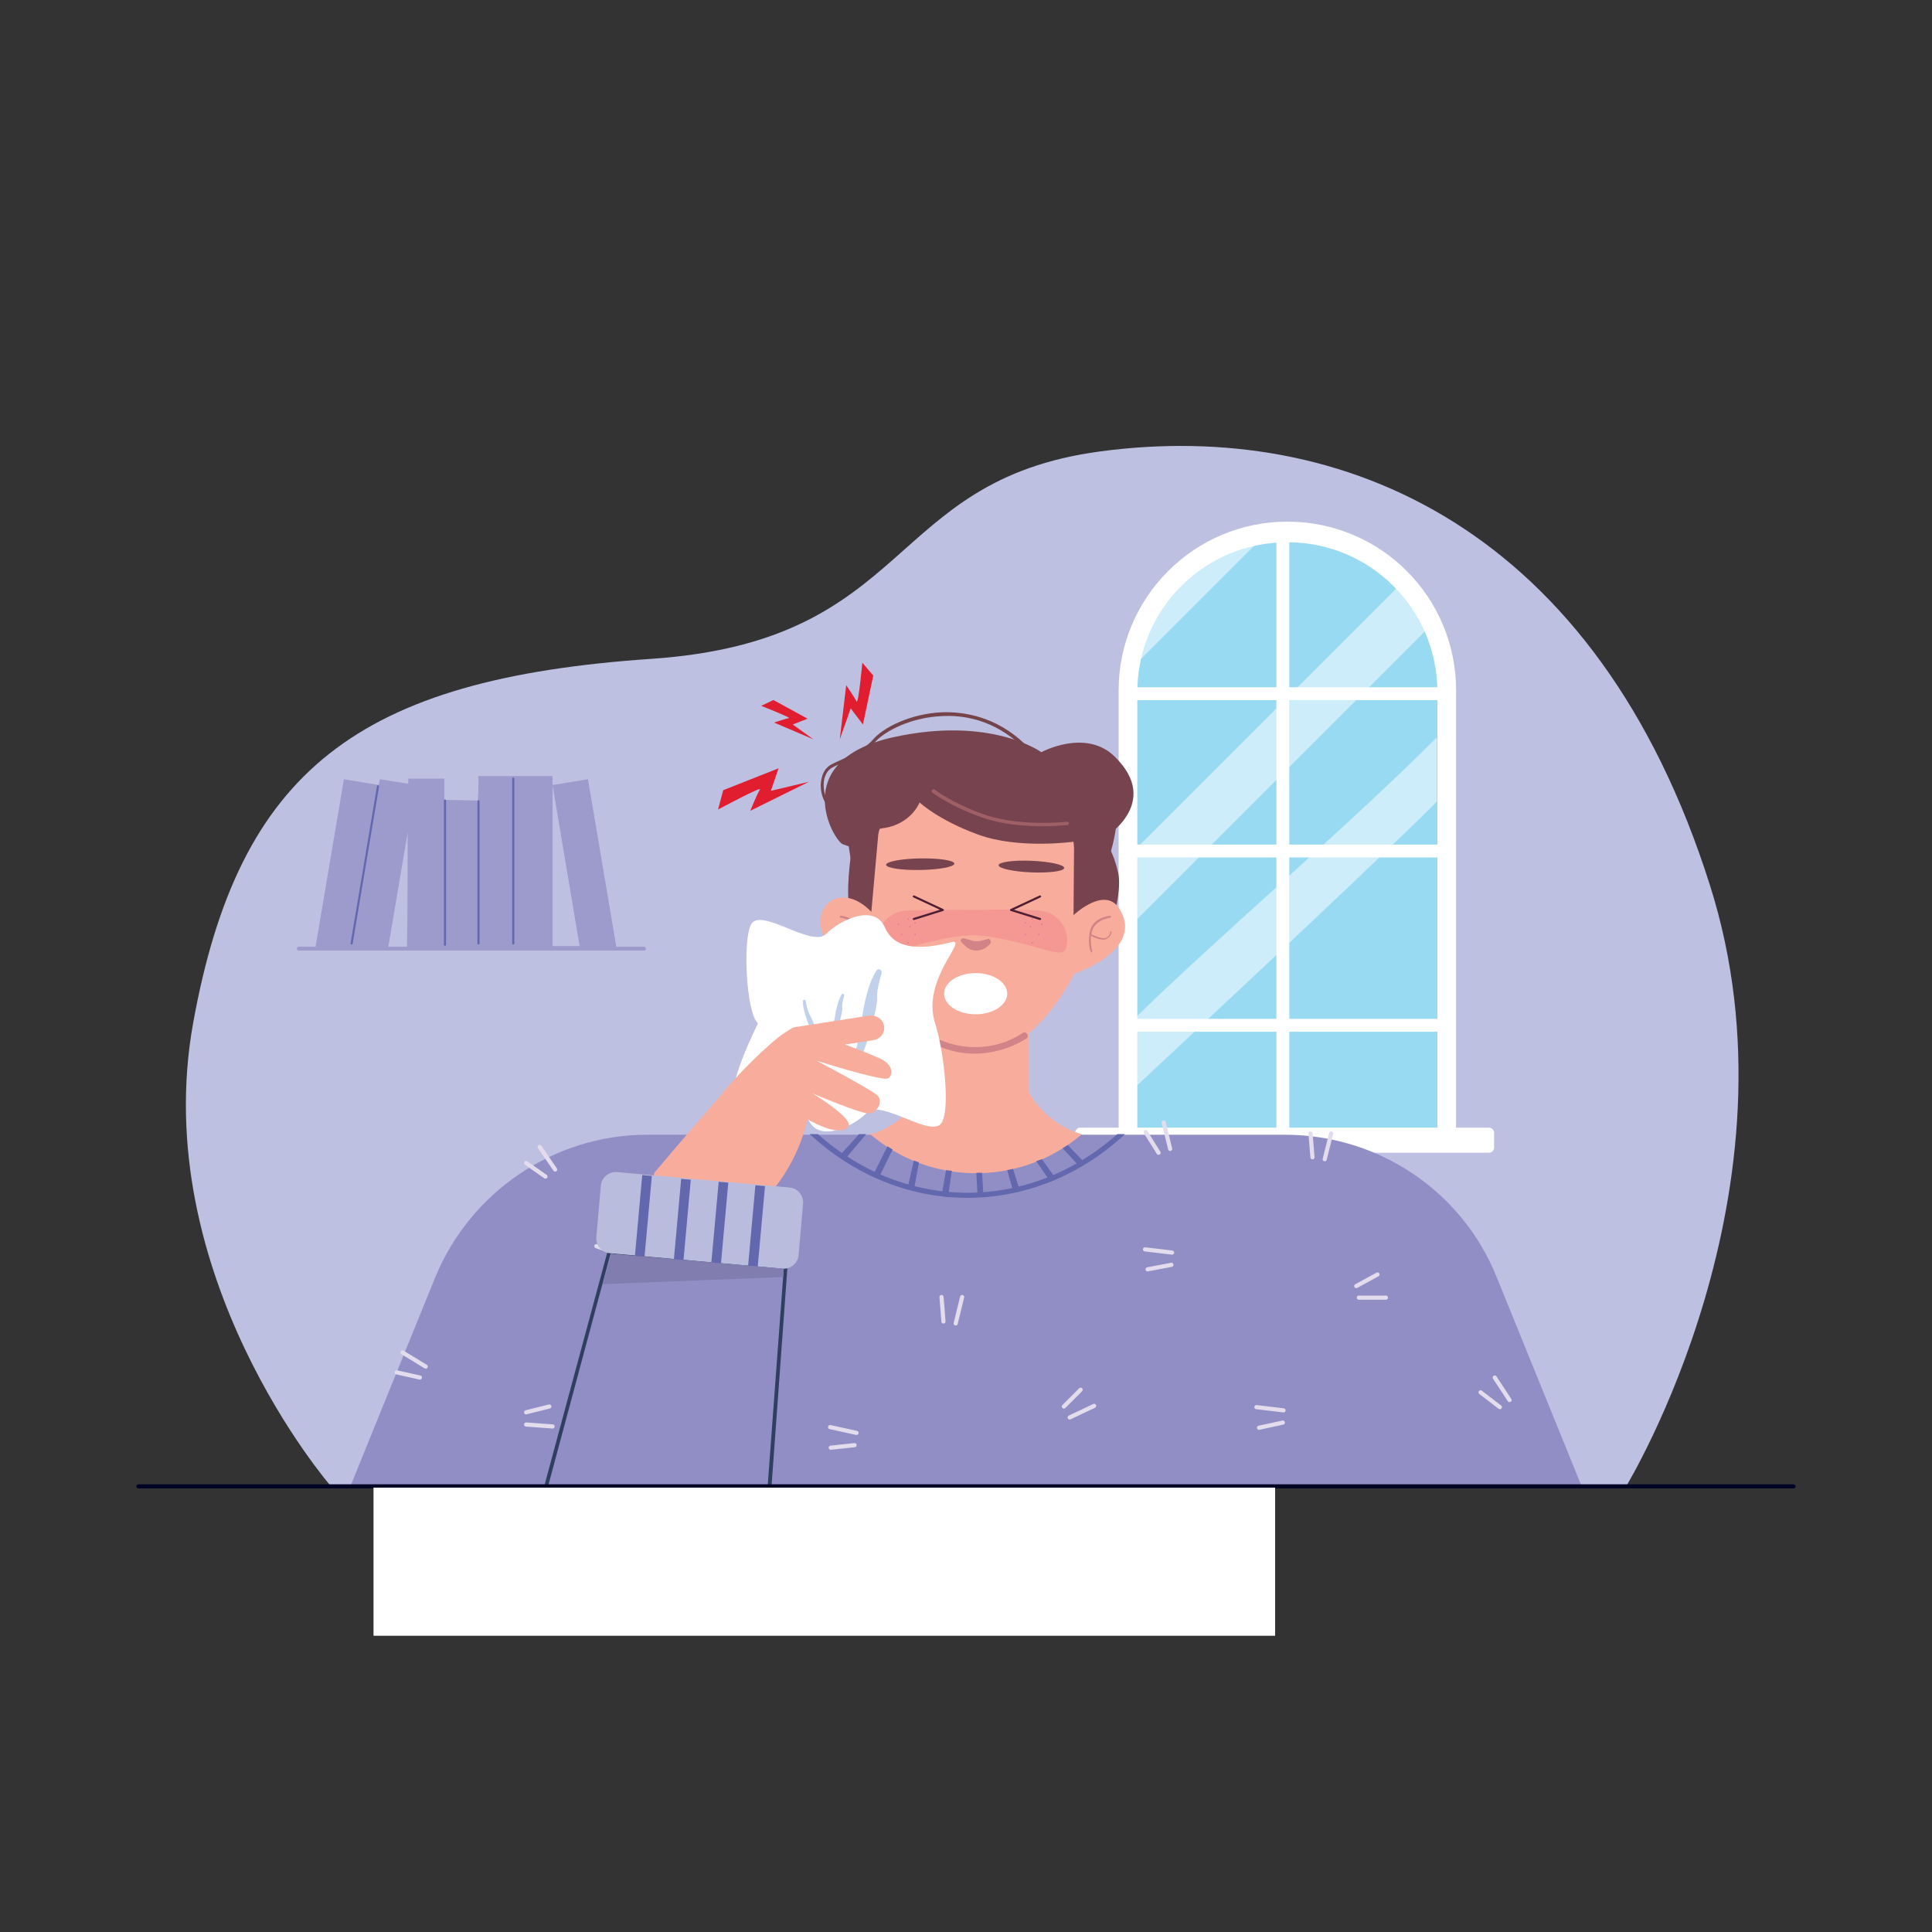 <svg width="300" height="300" viewBox="0 0 300 300" fill="none" xmlns="http://www.w3.org/2000/svg">
<rect x="0" y="0" width="300" height="300" fill="#333333" stroke="none"/>
<g id="man_coughing">
<path id="wobbly_background" d="M252.5 230.8H51.4C51.4 230.8 22.9 198 30 158.8C37.1 119.6 55.6 105.4 101.2 102.3C142 99.5 137.3 74.6 170.8 70.1C208.7 65 248 82.1 265.5 137.4C280.6 184.8 252.5 230.8 252.5 230.8Z" fill="#BDC0E1"/>
<g id="window">
<path id="Vector" d="M199.9 81C214.4 81 226.1 92.7 226.1 107.2V175.5C226.1 176 225.7 176.5 225.1 176.5H174.7C174.2 176.5 173.7 176.1 173.7 175.5V107.2C173.7 92.8 185.4 81 199.9 81Z" fill="white"/>
<path id="Vector_2" d="M199.9 84.2C212.8 84.2 223.2 94.6 223.2 107.5V175.7C223.2 176.2 222.8 176.6 222.3 176.6H177.5C177 176.6 176.6 176.2 176.6 175.7V107.5C176.6 94.6 187 84.2 199.9 84.2Z" fill="#99DAF3"/>
<path id="Vector_3" opacity="0.5" d="M195.1 84.4C186.1 86.3 179 93.4 177.1 102.4L195.1 84.4ZM222.3 97C221.3 94.5 219.9 92.2 218.1 90.1C204 104.2 189.9 118.3 175.9 132.3V143.4L222.3 97ZM223.1 124.5V114.5C209.5 128.2 188.8 145.7 175.1 159.2V169.9C175.1 169.9 212.4 135.2 223.1 124.5Z" fill="white"/>
<path id="Vector_4" d="M200.2 81.8H198.2V176.6H200.2V81.8Z" fill="white"/>
<path id="Vector_5" d="M224.638 108.714V106.714H175.138V108.714H224.638Z" fill="white"/>
<path id="Vector_6" d="M224.909 133.143V131.143H175.409V133.143H224.909Z" fill="white"/>
<path id="Vector_7" d="M223.894 160.206V158.206H174.394V160.206H223.894Z" fill="white"/>
<path id="Vector_8" d="M167.7 175.1H231.2C231.6 175.1 232 175.4 232 175.9V178.2C232 178.6 231.7 179 231.2 179H167.7C167.3 179 166.9 178.7 166.9 178.2V175.9C167 175.5 167.3 175.1 167.7 175.1Z" fill="white"/>
</g>
<g id="books">
<path id="Vector_9" d="M100 147H95.7L91.3 121L85.8 121.9L90 146.9H85.8V121.9V120.5H79.9H74.3C74.3 120.5 74.3 123.1 74.2 124.3L69 124.2V120.9H63.4V121.7L59 121L58.8 121.9L53.4 121L49 147H46.4C46.2 147 46.1 147.1 46.1 147.3C46.1 147.5 46.2 147.6 46.4 147.6H100C100.2 147.6 100.3 147.5 100.3 147.3C100.3 147.2 100.2 147 100 147ZM63.2 147H60.3L63.3 129.3C63.3 135.2 63.3 141.1 63.2 147Z" fill="#9D9BCC"/>
<path id="Vector_10" d="M79.7 120.9V146.5" stroke="#6367AE" stroke-width="0.323" stroke-miterlimit="10" stroke-linecap="round" stroke-linejoin="round"/>
<path id="Vector_11" d="M58.7 122.1L54.6 146.5" stroke="#6367AE" stroke-width="0.323" stroke-miterlimit="10" stroke-linecap="round" stroke-linejoin="round"/>
<path id="Vector_12" d="M74.3 124.4V146.5" stroke="#6367AE" stroke-width="0.323" stroke-miterlimit="10" stroke-linecap="round" stroke-linejoin="round"/>
<path id="Vector_13" d="M69.1 124.3V146.7" stroke="#6367AE" stroke-width="0.323" stroke-miterlimit="10" stroke-linecap="round" stroke-linejoin="round"/>
</g>
<g id="man_body">
<path id="Vector_14" d="M170.9 148.6C170.9 148.6 174.6 139.6 173.6 135.4C172.6 131.2 171.2 130.3 171.2 130.3C171.2 130.3 180.7 124.8 173 117.4C168.5 113.1 161.7 116.8 161.7 116.8C161.7 116.8 153.9 111.1 138.6 114.5C122.2 118.2 129.5 130.7 130.9 131.1C132.3 131.6 132.3 131.6 132.3 131.6C132.3 131.6 131.4 137 131.8 140.4C132.3 143.7 133.2 148.6 133.2 148.6H170.9Z" fill="#77434E"/>
<path id="Vector_15" d="M159.7 149H143V182.6H159.7V149Z" fill="#F8AD9C"/>
<path id="Vector_16" d="M135.1 150C135.1 150 132 149.5 129.2 147C126.4 144.5 127 140.4 129.9 139.5C132.8 138.7 135.3 141.6 135.3 141.6L136.6 127.1C136.8 125 138.6 123.4 140.8 123.5L162.8 124.1C165 124.2 166.8 125.9 166.8 128.1L166.7 142.1C166.8 142 171.8 137.3 174 141.4C177.5 147.7 166.8 151.2 166.8 151.2C166.8 151.2 160.8 163.8 151.8 163.6C141.4 163.4 135.1 150 135.1 150Z" fill="#F8AD9C"/>
<path id="Vector_17" d="M161.4 141.4C159.1 141.2 155.7 141.2 151 141.3C146.3 141.2 142.9 141.3 140.6 141.4C137.8 141.6 135.8 144.2 136.4 146.9C136.4 146.9 136.4 146.9 136.4 147C136.8 148.9 138.7 147.5 145.5 146C147.6 145.5 149.4 145.3 151 145.2C152.6 145.3 154.4 145.5 156.5 146C163.3 147.5 165.2 148.9 165.6 147C165.6 147 165.6 147 165.6 146.9C166.2 144.2 164.2 141.6 161.4 141.4Z" fill="#F59893"/>
<path id="Vector_18" d="M142.909 135.092C145.836 135.042 148.201 134.598 148.192 134.101C148.184 133.604 145.804 133.242 142.878 133.293C139.951 133.343 137.586 133.787 137.594 134.284C137.603 134.781 139.982 135.143 142.909 135.092Z" fill="#77434E"/>
<path id="Vector_19" d="M165.252 134.778C165.273 134.281 163.009 133.782 160.195 133.664C157.38 133.545 155.082 133.852 155.061 134.348C155.04 134.845 157.305 135.343 160.119 135.462C162.933 135.581 165.231 135.274 165.252 134.778Z" fill="#77434E"/>
<path id="Vector_20" d="M150.7 163.6C148.1 163.5 145.5 162.6 143.2 161.1C143 160.9 142.9 160.6 143.1 160.4C143.3 160.2 143.6 160.1 143.8 160.3C148.3 163.3 154.3 163.4 158.8 160.4C159 160.2 159.4 160.3 159.5 160.6C159.7 160.8 159.6 161.2 159.3 161.3C156.8 162.9 153.7 163.7 150.7 163.6ZM133.6 144.4C133.1 142.5 130.7 142.2 130.6 142.2C130.5 142.2 130.5 142.2 130.4 142.3C130.4 142.4 130.4 142.4 130.5 142.5C130.5 142.5 132.8 142.8 133.3 144.5C133.4 144.7 133.4 144.9 133.4 145.1C132.9 145.3 131.7 145.9 131.1 145.6C130.5 145.3 130.5 144.7 130.5 144.7C130.5 144.6 130.4 144.6 130.4 144.6C130.3 144.6 130.3 144.7 130.3 144.7C130.3 144.7 130.3 145.4 131.1 145.8C131.2 145.9 131.4 145.9 131.6 145.9C132.3 145.9 133.2 145.5 133.5 145.3C133.6 146.6 133.3 147.7 133.3 147.7C133.3 147.8 133.3 147.8 133.4 147.9C133.5 147.9 133.5 147.9 133.5 147.8C133.6 147.8 134.1 146.2 133.6 144.4ZM169.3 144.4C169.8 142.5 172.2 142.2 172.3 142.2C172.4 142.2 172.4 142.2 172.5 142.3C172.6 142.4 172.5 142.4 172.4 142.5C172.4 142.5 170.1 142.8 169.6 144.5C169.5 144.7 169.5 144.9 169.5 145.1C170 145.3 171.2 145.9 171.8 145.6C172.4 145.3 172.4 144.7 172.4 144.7C172.4 144.6 172.5 144.6 172.5 144.6C172.6 144.6 172.6 144.7 172.6 144.7C172.6 144.7 172.6 145.4 171.8 145.8C171.7 145.9 171.5 145.9 171.3 145.9C170.6 145.9 169.7 145.5 169.4 145.3C169.3 146.6 169.6 147.7 169.6 147.7C169.6 147.8 169.6 147.8 169.5 147.9C169.4 147.9 169.4 147.9 169.4 147.8C169.3 147.8 168.8 146.2 169.3 144.4ZM153.4 145.8L152.7 146C152 146.2 151.3 146.2 150.7 146L149.7 145.7C149.3 145.6 149 146.1 149.3 146.3L149.9 146.9C150.9 147.9 152.5 147.8 153.5 146.8L153.8 146.5C154 146.2 153.7 145.7 153.4 145.8Z" fill="#D08487"/>
<path id="Vector_21" d="M173.6 124.6C173.6 121.7 171.4 119.3 168.5 119.3C168.5 119.3 168.5 119.3 168.4 119.3L161.2 120.6L141.9 118.6C135.7 118.4 130.8 123.9 131.6 130.1C132 133 132.4 135.2 132.4 135.2L134.5 135.3L136.6 128.7L137.1 128.6C139.6 128.3 141.8 126.8 142.8 124.6C142.8 124.6 145.6 127.3 151.9 129.6C158.2 131.9 166.7 130.7 166.7 130.7C166.7 130.7 166.7 130.7 167 133.4C167.3 136.1 172.2 137.5 172.2 137.5L172.3 133.2C172.3 132.8 172.4 132.5 172.5 132.2C173.1 130.1 173.5 127.8 173.5 125.6V124.6H173.6Z" fill="#77434E"/>
<path id="Vector_22" d="M160.3 142.8C160.355 142.8 160.4 142.755 160.4 142.7C160.4 142.645 160.355 142.6 160.3 142.6C160.245 142.6 160.2 142.645 160.2 142.7C160.2 142.755 160.245 142.8 160.3 142.8Z" fill="#CF7492"/>
<path id="Vector_23" d="M159.2 143.4C159.255 143.4 159.3 143.355 159.3 143.3C159.3 143.245 159.255 143.2 159.2 143.2C159.145 143.2 159.1 143.245 159.1 143.3C159.1 143.355 159.145 143.4 159.2 143.4Z" fill="#CF7492"/>
<path id="Vector_24" d="M160 144C160.055 144 160.1 143.955 160.1 143.9C160.1 143.845 160.055 143.8 160 143.8C159.945 143.8 159.9 143.845 159.9 143.9C159.9 143.955 159.945 144 160 144Z" fill="#CF7492"/>
<path id="Vector_25" d="M161.8 143.6C161.855 143.6 161.9 143.555 161.9 143.5C161.9 143.445 161.855 143.4 161.8 143.4C161.745 143.4 161.7 143.445 161.7 143.5C161.7 143.555 161.745 143.6 161.8 143.6Z" fill="#CF7492"/>
<path id="Vector_26" d="M161.3 145.2C161.355 145.2 161.4 145.155 161.4 145.1C161.4 145.045 161.355 145 161.3 145C161.245 145 161.2 145.045 161.2 145.1C161.2 145.155 161.245 145.2 161.3 145.2Z" fill="#CF7492"/>
<path id="Vector_27" d="M160.3 146.5C160.355 146.5 160.4 146.455 160.4 146.4C160.4 146.345 160.355 146.3 160.3 146.3C160.245 146.3 160.2 146.345 160.2 146.4C160.2 146.455 160.245 146.5 160.3 146.5Z" fill="#CF7492"/>
<path id="Vector_28" d="M159.2 145.2C159.255 145.2 159.3 145.155 159.3 145.1C159.3 145.045 159.255 145 159.2 145C159.145 145 159.1 145.045 159.1 145.1C159.1 145.155 159.145 145.2 159.2 145.2Z" fill="#CF7492"/>
<path id="Vector_29" d="M141 142.8C141.055 142.8 141.1 142.755 141.1 142.7C141.1 142.645 141.055 142.6 141 142.6C140.945 142.6 140.9 142.645 140.9 142.7C140.9 142.755 140.945 142.8 141 142.8Z" fill="#CF7492"/>
<path id="Vector_30" d="M142.1 143.4C142.155 143.4 142.2 143.355 142.2 143.3C142.2 143.245 142.155 143.2 142.1 143.2C142.045 143.2 142 143.245 142 143.3C142 143.355 142.045 143.4 142.1 143.4Z" fill="#CF7492"/>
<path id="Vector_31" d="M141.3 144C141.355 144 141.4 143.955 141.4 143.9C141.4 143.845 141.355 143.8 141.3 143.8C141.245 143.8 141.2 143.845 141.2 143.9C141.2 143.955 141.245 144 141.3 144Z" fill="#CF7492"/>
<path id="Vector_32" d="M139.5 143.6C139.555 143.6 139.6 143.555 139.6 143.5C139.6 143.445 139.555 143.4 139.5 143.4C139.445 143.4 139.4 143.445 139.4 143.5C139.4 143.555 139.445 143.6 139.5 143.6Z" fill="#CF7492"/>
<path id="Vector_33" d="M140 145.2C140.055 145.2 140.1 145.155 140.1 145.1C140.1 145.045 140.055 145 140 145C139.945 145 139.9 145.045 139.9 145.1C139.9 145.155 139.945 145.2 140 145.2Z" fill="#CF7492"/>
<path id="Vector_34" d="M141 146.5C141.055 146.5 141.1 146.455 141.1 146.4C141.1 146.345 141.055 146.3 141 146.3C140.945 146.3 140.9 146.345 140.9 146.4C140.9 146.455 140.945 146.5 141 146.5Z" fill="#CF7492"/>
<path id="Vector_35" d="M142.1 145.2C142.155 145.2 142.2 145.155 142.2 145.1C142.2 145.045 142.155 145 142.1 145C142.045 145 142 145.045 142 145.1C142 145.155 142.045 145.2 142.1 145.2Z" fill="#CF7492"/>
<path id="Vector_36" d="M161.9 128.3C159 128.3 155.4 128 152.4 126.9C148.7 125.6 146.2 124.1 144.8 123.1C144.7 123 144.6 122.8 144.7 122.7C144.8 122.6 145 122.5 145.1 122.6C146.5 123.6 149 125.1 152.6 126.4C157.1 128 162.7 127.9 165.7 127.6C165.8 127.6 166 127.7 166 127.8C166 127.9 165.9 128.1 165.8 128.1C164.7 128.2 163.4 128.3 161.9 128.3Z" fill="#9E5F67"/>
<path id="Vector_37" d="M161.5 139.2L157 141.3L161.5 142.7" stroke="#4D1E33" stroke-width="0.323" stroke-miterlimit="10" stroke-linecap="round" stroke-linejoin="round"/>
<path id="Vector_38" d="M141.9 139.2L146.4 141.3L141.9 142.7" stroke="#4D1E33" stroke-width="0.323" stroke-miterlimit="10" stroke-linecap="round" stroke-linejoin="round"/>
<path id="mouth" d="M151.5 157.5C154.206 157.5 156.4 156.067 156.4 154.3C156.4 152.533 154.206 151.1 151.5 151.1C148.794 151.1 146.6 152.533 146.6 154.3C146.6 156.067 148.794 157.5 151.5 157.5Z" fill="white"/>
<path id="Vector_39" d="M128.4 125C127.6 124 127.2 122.2 127.6 120.8C127.8 119.8 128.4 119 129.3 118.6L129.7 118.4C131.5 117.6 134.3 116.3 135.5 114.9C137.2 112.9 141.5 110.8 146.3 110.6C149.6 110.5 154.6 111.2 159.1 115.5L158.7 115.9C154.3 111.7 149.5 111 146.2 111.2C141.6 111.4 137.5 113.4 135.8 115.3C134.5 116.8 131.7 118.1 129.8 118.9L129.4 119.1C128.5 119.5 128.2 120.3 128 120.9C127.7 122.3 128.1 123.9 128.7 124.7L128.4 125Z" fill="#74444A"/>
<path id="Vector_40" d="M167.9 176.1C163.3 174.8 159.3 170.7 158.5 166.1H144.7C144.2 170.3 139.4 175.1 135.2 176.1L133.4 176.8L123.6 178.3L123.5 178.4L146.8 189.5L179.6 179.4L168.2 176.4L167.9 176.1Z" fill="#F8AD9C"/>
<g id="sweater_n_its_elements">
<g id="sweater">
<path id="Vector_41" d="M232.4 198.3C227 184.9 214 176.2 199.5 176.2H167.9C158.8 183.9 145.5 184.2 136.1 176.9L135.2 176.2H100.5C86.1 176.2 73.1 185 67.6 198.3L54.4 230.8H135.2H164.8H245.6L232.4 198.3Z" fill="#908EC5"/>
<path id="Vector_42" d="M173.5 176.1C159.9 188.2 140.7 188.3 127 176.1H125.7L126.4 176.7C133.4 182.9 141.8 186 150.2 186C158.9 186 167.6 182.7 174.7 176.1H173.5Z" fill="#6367AE"/>
<path id="Vector_43" d="M165.8 177.8L165 178.3L167.6 181.1L168.3 180.4L165.8 177.8Z" fill="#6367AE"/>
<path id="Vector_44" d="M161.8 180L160.9 180.3L163.1 183.5L164 183.1L161.8 180Z" fill="#6367AE"/>
<path id="Vector_45" d="M157.3 181.5L156.4 181.7L157.4 185.2L158.4 185L157.3 181.5Z" fill="#6367AE"/>
<path id="Vector_46" d="M152.5 182.1H151.6L151.8 185.7L152.7 185.6L152.5 182.1Z" fill="#6367AE"/>
<path id="Vector_47" d="M147.8 181.8L146.9 181.7L146.2 185.7L147.2 185.9L147.8 181.8Z" fill="#6367AE"/>
<path id="Vector_48" d="M142.7 180.5L141.9 180.2L140.9 184.6L141.9 184.8L142.7 180.5Z" fill="#6367AE"/>
<path id="Vector_49" d="M138.6 178.5L137.8 178L135.7 182.2L136.6 182.6L138.6 178.5Z" fill="#6367AE"/>
<path id="Vector_50" d="M134.5 176.1H133.4L130.6 179.2L131.3 179.9L134.5 176.1Z" fill="#6367AE"/>
<path id="Vector_51" d="M205.7 180L206.7 176" stroke="#E3DCED" stroke-width="0.646" stroke-miterlimit="10" stroke-linecap="round" stroke-linejoin="round"/>
<path id="Vector_52" d="M203.5 176L203.8 179.7" stroke="#E3DCED" stroke-width="0.646" stroke-miterlimit="10" stroke-linecap="round" stroke-linejoin="round"/>
<path id="Vector_53" d="M211 201.5H215.2" stroke="#E3DCED" stroke-width="0.646" stroke-miterlimit="10" stroke-linecap="round" stroke-linejoin="round"/>
<path id="Vector_54" d="M213.9 197.9L210.6 199.7" stroke="#E3DCED" stroke-width="0.646" stroke-miterlimit="10" stroke-linecap="round" stroke-linejoin="round"/>
<path id="Vector_55" d="M234.4 217.4L232.1 213.9" stroke="#E3DCED" stroke-width="0.646" stroke-miterlimit="10" stroke-linecap="round" stroke-linejoin="round"/>
<path id="Vector_56" d="M229.9 216.2L232.9 218.5" stroke="#E3DCED" stroke-width="0.646" stroke-miterlimit="10" stroke-linecap="round" stroke-linejoin="round"/>
<path id="Vector_57" d="M181.7 178.4L180.7 174.3" stroke="#E3DCED" stroke-width="0.646" stroke-miterlimit="10" stroke-linecap="round" stroke-linejoin="round"/>
<path id="Vector_58" d="M177.9 175.8L179.9 179" stroke="#E3DCED" stroke-width="0.646" stroke-miterlimit="10" stroke-linecap="round" stroke-linejoin="round"/>
<path id="Vector_59" d="M182 194.5L177.8 194" stroke="#E3DCED" stroke-width="0.646" stroke-miterlimit="10" stroke-linecap="round" stroke-linejoin="round"/>
<path id="Vector_60" d="M178.2 197.1L181.9 196.4" stroke="#E3DCED" stroke-width="0.646" stroke-miterlimit="10" stroke-linecap="round" stroke-linejoin="round"/>
<path id="Vector_61" d="M148.4 205.5L149.4 201.4" stroke="#E3DCED" stroke-width="0.646" stroke-miterlimit="10" stroke-linecap="round" stroke-linejoin="round"/>
<path id="Vector_62" d="M146.2 201.4L146.5 205.2" stroke="#E3DCED" stroke-width="0.646" stroke-miterlimit="10" stroke-linecap="round" stroke-linejoin="round"/>
<path id="Vector_63" d="M166.1 220.1L169.9 218.3" stroke="#E3DCED" stroke-width="0.646" stroke-miterlimit="10" stroke-linecap="round" stroke-linejoin="round"/>
<path id="Vector_64" d="M167.8 215.8L165.2 218.4" stroke="#E3DCED" stroke-width="0.646" stroke-miterlimit="10" stroke-linecap="round" stroke-linejoin="round"/>
<path id="Vector_65" d="M133 222.5L128.9 221.6" stroke="#E3DCED" stroke-width="0.646" stroke-miterlimit="10" stroke-linecap="round" stroke-linejoin="round"/>
<path id="Vector_66" d="M129 224.8L132.7 224.4" stroke="#E3DCED" stroke-width="0.646" stroke-miterlimit="10" stroke-linecap="round" stroke-linejoin="round"/>
<path id="Vector_67" d="M115.4 178.2L116.4 174.1" stroke="#E3DCED" stroke-width="0.646" stroke-miterlimit="10" stroke-linecap="round" stroke-linejoin="round"/>
<path id="Vector_68" d="M113.2 174.1L113.6 177.8" stroke="#E3DCED" stroke-width="0.646" stroke-miterlimit="10" stroke-linecap="round" stroke-linejoin="round"/>
<path id="Vector_69" d="M86.2 181.6L83.8 178.1" stroke="#E3DCED" stroke-width="0.646" stroke-miterlimit="10" stroke-linecap="round" stroke-linejoin="round"/>
<path id="Vector_70" d="M81.7 180.6L84.7 182.7" stroke="#E3DCED" stroke-width="0.646" stroke-miterlimit="10" stroke-linecap="round" stroke-linejoin="round"/>
<path id="Vector_71" d="M92.6 193.5L96.5 194.9" stroke="#E3DCED" stroke-width="0.646" stroke-miterlimit="10" stroke-linecap="round" stroke-linejoin="round"/>
<path id="Vector_72" d="M96.8 191.7H93.1" stroke="#E3DCED" stroke-width="0.646" stroke-miterlimit="10" stroke-linecap="round" stroke-linejoin="round"/>
</g>
<g id="Group">
<path id="Vector_73" d="M66.1 212.2L62.5 210" stroke="#E3DCED" stroke-width="0.646" stroke-miterlimit="10" stroke-linecap="round" stroke-linejoin="round"/>
<path id="Vector_74" d="M61.6 213.1L65.2 213.9" stroke="#E3DCED" stroke-width="0.646" stroke-miterlimit="10" stroke-linecap="round" stroke-linejoin="round"/>
</g>
<g id="Group_2">
<path id="Vector_75" d="M81.7 221.2L85.8 221.5" stroke="#E3DCED" stroke-width="0.646" stroke-miterlimit="10" stroke-linecap="round" stroke-linejoin="round"/>
<path id="Vector_76" d="M85.3 218.4L81.7 219.3" stroke="#E3DCED" stroke-width="0.646" stroke-miterlimit="10" stroke-linecap="round" stroke-linejoin="round"/>
</g>
<g id="Group_3">
<path id="Vector_77" d="M112.4 209.2L113.4 205.2" stroke="#E3DCED" stroke-width="0.646" stroke-miterlimit="10" stroke-linecap="round" stroke-linejoin="round"/>
<path id="Vector_78" d="M110.2 205.2L110.5 208.9" stroke="#E3DCED" stroke-width="0.646" stroke-miterlimit="10" stroke-linecap="round" stroke-linejoin="round"/>
</g>
<g id="Group_4">
<path id="Vector_79" d="M199.3 219L195.1 218.5" stroke="#E3DCED" stroke-width="0.646" stroke-miterlimit="10" stroke-linecap="round" stroke-linejoin="round"/>
<path id="Vector_80" d="M195.5 221.7L199.2 220.9" stroke="#E3DCED" stroke-width="0.646" stroke-miterlimit="10" stroke-linecap="round" stroke-linejoin="round"/>
</g>
</g>
</g>
<g id="head_sparks">
<path id="Vector_81" d="M125.6 121.4L119.7 122.8L120.9 119.3L112.3 122.7L111.5 125.7C111.5 125.7 118.4 122 118 122.6C117.6 123.2 116.5 125.9 116.5 125.9L125.6 121.4ZM126.3 114.8L123.1 112.5L125.4 111.6L120.1 108.7L118.2 109.6C118.2 109.6 123 111.5 122.5 111.5C122 111.6 120.2 112.2 120.2 112.2L126.3 114.8ZM130.4 114.8L132.1 110L134 112.5L135.6 104.9L133.9 102.9C133.9 102.9 133.3 109.5 133 108.9C132.7 108.3 131.4 106.4 131.4 106.4L130.4 114.8Z" fill="#E01E2F"/>
</g>
<g id="right__hand">
<g id="white_wipe">
<path id="Vector_82" d="M145.2 158.9C143 152 150.6 145.6 147.7 146.3C143.4 147.4 139 147.7 137.4 144C135.8 140.3 130.5 142.8 128.3 145C126.1 147.3 118 140.7 116.6 143.6C115.3 146.1 115.9 157.4 117.7 158.9C115.9 162.6 111.7 171.8 115.2 171.5C119.6 171.1 123.9 170.1 125.5 173.8C127.1 177.5 132.4 175 134.6 172.8C136.8 170.5 144.9 177.1 146.3 174.2C147.6 171.6 146.4 162.5 145.2 158.9Z" fill="white"/>
<path id="Vector_83" d="M136.9 151.1C137 150.6 136.4 150.3 136.1 150.7C134.6 153 134 157 133.8 158.4C133.7 159 133.4 160.3 133.2 161.8C133 162.9 132.4 164.3 131.8 165.6C131.6 166.1 132.2 166.5 132.5 166.1C134.4 164.1 136.2 156.6 136.2 155.1C136.1 154 136.5 152.5 136.9 151.1ZM131.1 154.6C131.2 154.4 130.8 154.2 130.7 154.4C130 155.5 129.7 157.5 129.6 158.2C129.5 158.5 129.4 159.1 129.3 159.9C129.2 160.4 128.9 161.1 128.6 161.8C128.5 162 128.8 162.2 129 162C129.9 161 130.8 157.3 130.8 156.6C130.7 156 130.9 155.2 131.1 154.6ZM127.2 162.6C127.3 162.8 127.6 162.8 127.6 162.5C127.5 161.1 126.6 159.4 126.3 158.8C126.2 158.5 125.9 157.9 125.6 157.3C125.4 156.8 125.2 156 125.1 155.4C125.1 155.2 124.7 155.2 124.7 155.4C124.5 156.8 126 160.3 126.4 160.9C126.6 161.2 126.9 161.9 127.2 162.6Z" fill="#C1D1EB"/>
</g>
<path id="wrist" d="M135 157.7L123.4 159.5C122.9 159.6 122.2 160.2 122.1 160.2C119.6 161.7 113.6 167.8 111.9 170.1C111.7 170.3 104.8 178.3 101.7 182C101.4 182.2 100.5 187.3 100.5 187.3L114.5 195.1C114.5 195.1 115.8 189.4 115.8 188.9C120.6 185.2 124 179.8 125.4 173.8C125.4 173.8 130.2 176.7 131.7 175C132.8 173.8 126.2 169.8 126.2 169.8C126.2 169.8 133.5 172.9 134.9 172.9C136.2 172.9 137.4 170.8 136 169.9C134.7 168.9 126.8 164.7 126.8 164.7C126.8 164.7 135.9 167.6 137.7 167.5C138.5 167.4 139 165.7 137.1 164.6C136.6 164.3 134 163.2 131.2 162.2L135.7 161.5C136.8 161.3 137.6 160.2 137.2 159C136.9 158.1 135.9 157.6 135 157.7Z" fill="#F8AD9C"/>
<g id="inner_hand_n_sweater">
<path id="Vector_84" d="M84.8 230.8L94.6 194.4L121.1 196.7H122L119.5 230.8H84.8Z" fill="#908EC5"/>
<path id="Vector_85" d="M119.2 230.8L121.7 197H121.1L94.8 194.7L85.1 230.8H84.5L94.4 194.1L121.1 196.4H122.3L119.8 230.8H119.2Z" fill="#303E61"/>
<path id="Vector_86" d="M94.7 194.6L121.5 197C122.7 197.1 123.9 196.2 124 194.9L124.7 186.9C124.8 185.7 123.9 184.5 122.6 184.4L95.8 182C94.6 181.9 93.4 182.8 93.3 184.1L92.6 192.1C92.5 193.4 93.4 194.5 94.7 194.6Z" fill="#BABCDE"/>
<path id="Vector_87" d="M98.59 195.009L100.084 195.144L101.22 182.596L99.726 182.461L98.59 195.009Z" fill="#6367AE"/>
<path id="Vector_88" d="M104.636 195.597L106.13 195.732L107.266 183.184L105.772 183.049L104.636 195.597Z" fill="#6367AE"/>
<path id="Vector_89" d="M110.459 196.051L111.953 196.186L113.089 183.638L111.595 183.502L110.459 196.051Z" fill="#6367AE"/>
<path id="Vector_90" d="M116.162 196.588L117.656 196.723L118.792 184.175L117.298 184.04L116.162 196.588Z" fill="#6367AE"/>
<path id="Vector_91" d="M121.7 197L94.9 194.7L93.6 199.4L121.6 198.3L121.7 197Z" fill="#817DAF"/>
</g>
</g>
<path id="Vector_92" d="M278.5 230.8H21.5" stroke="#000425" stroke-width="0.646" stroke-miterlimit="10" stroke-linecap="round" stroke-linejoin="round"/>
<rect id="Rectangle 3" x="58" y="231" width="140" height="23" fill="white"/>
</g>
</svg>
